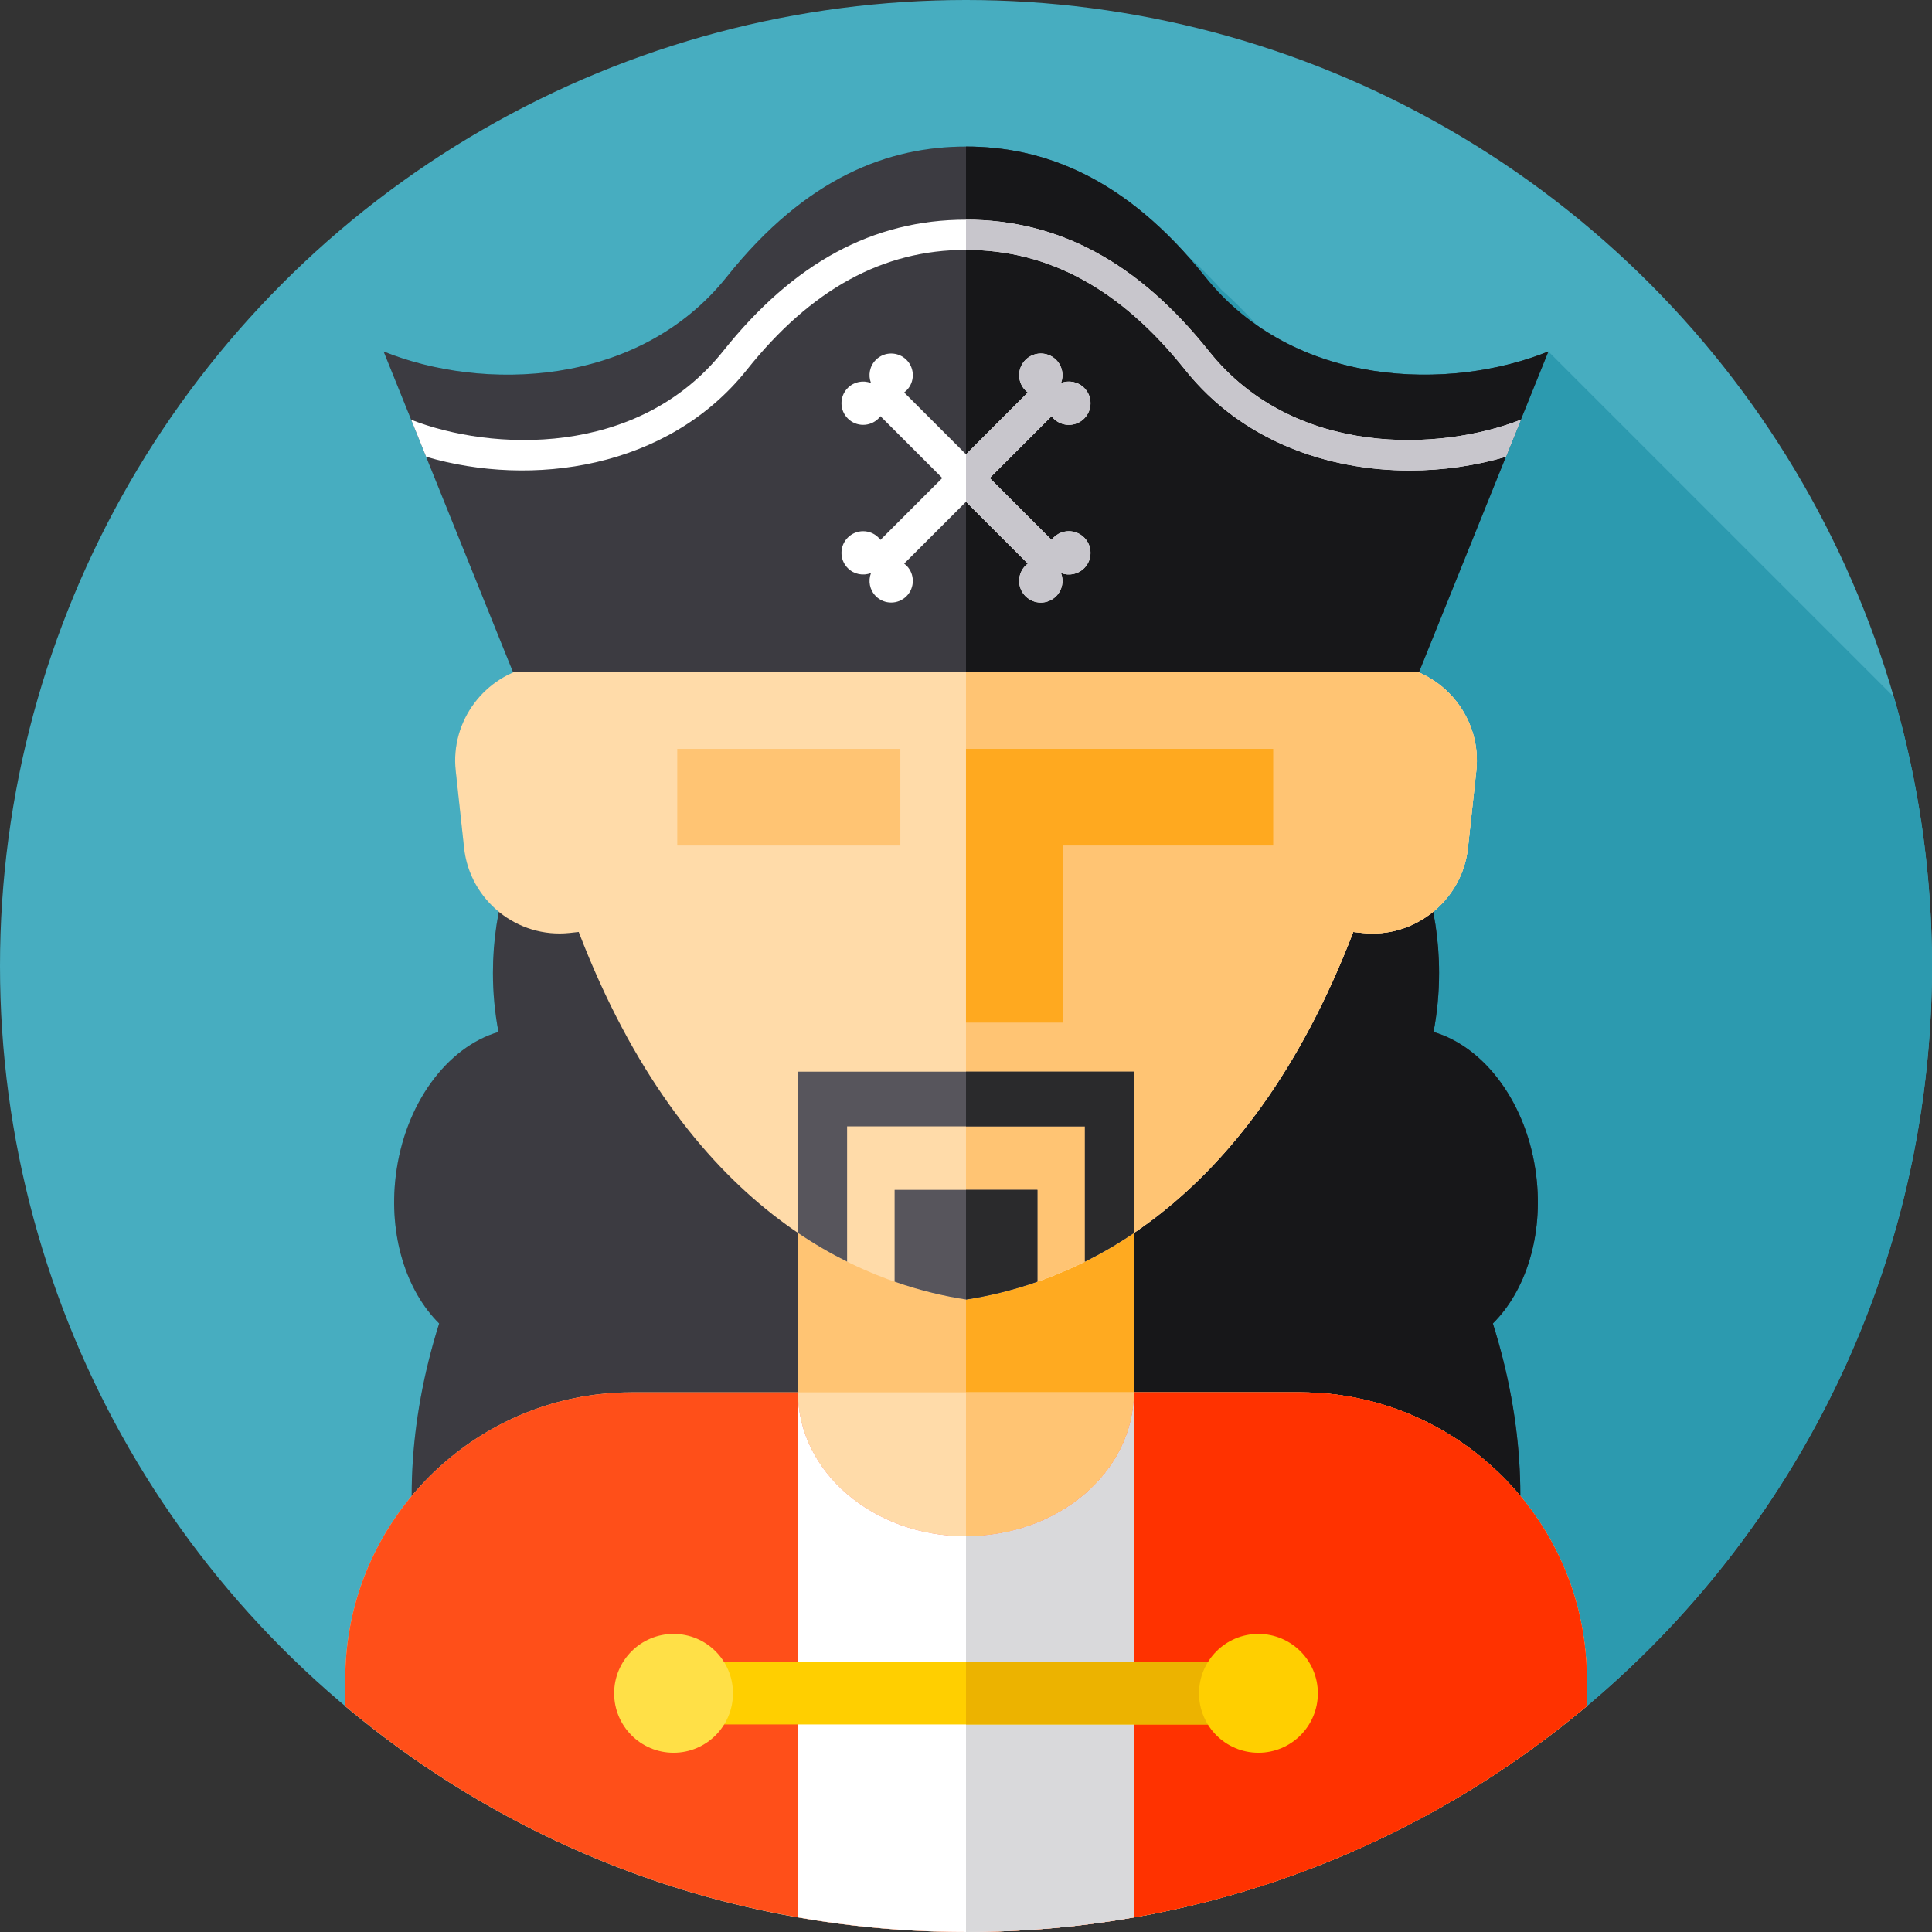 <?xml version="1.0"?>
<svg xmlns="http://www.w3.org/2000/svg" xmlns:xlink="http://www.w3.org/1999/xlink" version="1.1" id="Layer_1" x="0px" y="0px" viewBox="0 0 512.001 512.001" style="enable-background:new 0 0 512.001 512.001;" xml:space="preserve" width="512px" height="512px" class=""><rect x="0" y="0" width="512.001" height="512.001" fill="#333333" stroke="none"/><g><circle style="fill:#47ADC0" cx="256" cy="256" r="256" data-original="#00A753" class="" data-old_color="#00A753"/><path style="fill:#2C9AAF" d="M512,256c0-24.723-3.516-48.623-10.056-71.24l-91.609-91.61c-21.422,8.675-53.364,9.642-77.122-6.868  c-0.054-0.048-0.108-0.096-0.161-0.143c-3.074-3.44-6.158-6.519-9.247-9.247c-3.073-3.44-6.158-6.519-9.246-9.246  C294.885,45.629,274.761,38.844,256,38.843c-20.292,0.001-42.179,7.923-63.365,34.49c-23.564,29.549-65.002,30.333-90.97,19.817  l34.308,85.016h0.109c-10.003,4.277-16.546,14.734-15.317,26.077l2.218,20.476c0.745,6.883,4.216,12.841,9.216,16.921  c-1.018,5.157-1.566,10.57-1.566,16.156c0,5.414,0.511,10.667,1.469,15.681c-13.586,3.98-24.902,19.04-27.225,38.165  c-1.928,15.872,2.832,30.505,11.501,39.094c-4.961,15.714-7.297,31.27-7.26,45.706C98.136,409.615,91.5,426.518,91.5,444.9v7.238  c0.149,0.125,0.296,0.251,0.445,0.376c1.167,0.975,2.345,1.938,3.53,2.892c0.318,0.257,0.635,0.514,0.955,0.769  c1.319,1.051,2.649,2.09,3.988,3.116C143.54,492.343,197.47,512,256,512C397.385,512,512,397.385,512,256z" data-original="#007F40" class="active-path" data-old_color="#007F40"/><path style="fill:#3C3B41;" d="M407.123,311.642c-2.323-19.124-13.638-34.185-27.225-38.165c0.958-5.014,1.469-10.268,1.469-15.681  c0-34.763-20.996-62.956-46.941-63.121v-0.008H177.574v0.008c-25.945,0.165-46.941,28.359-46.941,63.121  c0,5.414,0.511,10.667,1.469,15.681c-13.586,3.98-24.902,19.04-27.225,38.165c-1.928,15.872,2.832,30.505,11.501,39.094  c-16.608,52.608-4.009,103.553,29.734,116.023c9.964,3.682,20.709,3.617,31.461,0.389v0.066h156.852v-0.066  c10.752,3.228,21.497,3.293,31.461-0.389c33.744-12.47,46.343-63.416,29.734-116.023  C404.291,342.147,409.051,327.514,407.123,311.642z" data-original="#3C3B41"/><path style="fill:#171719;" d="M395.62,350.74c16.61,52.6,4.01,103.55-29.73,116.02c-9.97,3.68-20.71,3.62-31.46,0.39v0.06H256  V194.67h78.43c25.94,0.17,46.94,28.36,46.94,63.13c0,5.41-0.51,10.66-1.47,15.68c13.58,3.98,24.9,19.04,27.22,38.16  C409.05,327.51,404.29,342.15,395.62,350.74z" data-original="#171719" class=""/><rect x="211.47" y="324.8" style="fill:#FFC473;" width="89.07" height="112.37" data-original="#FFC473" class=""/><rect x="256" y="324.8" style="fill:#FFAA20;" width="44.538" height="112.37" data-original="#FFAA20"/><g>
	<path style="fill:#FFDBA9;" d="M370.651,176.562C365.865,106.095,305.768,66.101,256,66.101s-109.864,39.994-114.651,110.461   c-12.878,2.412-22.017,14.448-20.584,27.682l2.218,20.476c1.505,13.891,14.101,24.026,27.992,22.521l2.392-0.259   c28.436,74.02,74.325,93.077,102.634,97.406c28.309-4.329,74.198-23.386,102.634-97.406l2.392,0.259   c13.891,1.505,26.487-8.63,27.992-22.521l2.218-20.476C392.668,191.01,383.529,178.974,370.651,176.562z" data-original="#FFDBA9" class=""/>
	<path style="fill:#FFDBA9;" d="M391.24,204.243l-2.22,20.48c-1.51,13.89-14.1,24.02-27.99,22.52l-2.4-0.26   c-28.43,74.02-74.32,93.07-102.63,97.4V88.843h66.54c25.63,18.7,45.44,48.48,48.11,87.72   C383.53,178.973,392.671,191.013,391.24,204.243z" data-original="#FFDBA9" class=""/>
</g><g>
	<path style="fill:#FFC473;" d="M391.24,204.243l-2.22,20.48c-1.51,13.89-14.1,24.02-27.99,22.52l-2.4-0.26   c-28.43,74.02-74.32,93.07-102.63,97.4V66.103c49.09,0,108.23,38.91,114.43,107.6c0.09,0.99,0.16,1.94,0.22,2.86   C383.53,178.973,392.671,191.013,391.24,204.243z" data-original="#FFC473" class=""/>
	<rect x="179.48" y="198.46" style="fill:#FFC473;" width="59.12" height="25.615" data-original="#FFC473" class=""/>
</g><polygon style="fill:#FFA91F;" points="255.996,198.456 255.996,271 281.611,271 281.611,224.071 337.412,224.071 337.412,198.456   " data-original="#FFA91F" class=""/><path style="fill:#FFDBA9;" d="M420.5,444.9v7.25c-17.91,15.04-37.91,27.67-59.5,37.39c-1.35,0.61-2.71,1.21-4.08,1.79  C325.96,504.63,291.84,512,256,512s-69.96-7.37-100.92-20.67c-1.37-0.58-2.73-1.18-4.08-1.79c-21.59-9.72-41.59-22.35-59.5-37.39  v-7.25c0-36.11,25.57-66.55,59.5-74.11c0.34-0.07,0.69-0.15,1.04-0.22c0.35-0.07,0.7-0.15,1.05-0.21c0.13-0.03,0.26-0.06,0.39-0.08  c0.27-0.06,0.55-0.11,0.83-0.16c0.06-0.01,0.12-0.02,0.18-0.03c0.24-0.04,0.47-0.08,0.71-0.11c0.47-0.08,0.94-0.15,1.42-0.22  c0.09-0.01,0.19-0.03,0.28-0.04c0.12-0.02,0.23-0.03,0.35-0.05c0.27-0.04,0.54-0.08,0.82-0.11c0.04-0.01,0.09-0.01,0.13-0.02  c0.11-0.01,0.21-0.03,0.32-0.03c0.14-0.02,0.29-0.04,0.43-0.05c0.71-0.08,1.42-0.15,2.13-0.21c0.04,0,0.07-0.01,0.11-0.01  c0.23-0.02,0.46-0.04,0.69-0.06c0.05,0,0.11-0.01,0.16-0.01c0.4-0.02,0.79-0.05,1.19-0.07c0.69-0.04,1.39-0.07,2.09-0.09  s1.4-0.03,2.11-0.03h177.14c0.6,0,1.19,0.01,1.78,0.03h0.33c0.13,0,0.26,0.01,0.39,0.02c0.08,0,0.16,0,0.24,0.01  c0.49,0.01,0.97,0.03,1.45,0.06h0.01c0.4,0.02,0.79,0.05,1.19,0.07c0.05,0,0.11,0.01,0.16,0.01c0.23,0.02,0.46,0.04,0.69,0.06  c0.04,0,0.07,0.01,0.11,0.01c0.72,0.05,1.43,0.12,2.13,0.21c0.14,0.01,0.29,0.03,0.43,0.05c0.11,0,0.21,0.02,0.32,0.03  c0.04,0.01,0.09,0.01,0.13,0.02c0.28,0.03,0.55,0.07,0.82,0.11c0.12,0.02,0.23,0.03,0.35,0.05c0.08,0.01,0.17,0.02,0.25,0.04h0.03  c0.72,0.1,1.42,0.21,2.13,0.33c0.06,0.01,0.12,0.02,0.18,0.03c0.28,0.05,0.56,0.1,0.83,0.16c0.44,0.08,0.87,0.17,1.3,0.25  c0.27,0.06,0.53,0.12,0.79,0.18c0.13,0.02,0.26,0.05,0.39,0.08C394.93,378.35,420.5,408.79,420.5,444.9z" data-original="#FFDBA9" class=""/><path style="fill:#FFC473;" d="M420.5,444.9v7.25c-17.91,15.04-37.91,27.67-59.5,37.39c-1.35,0.61-2.71,1.21-4.08,1.79  C325.96,504.63,291.84,512,256,512V368.98h88.57c0.6,0,1.19,0.01,1.78,0.03h0.33c0.13,0,0.26,0.01,0.39,0.02  c0.08,0,0.16,0,0.24,0.01c0.49,0.01,0.97,0.03,1.45,0.06h0.01c0.4,0.02,0.79,0.05,1.19,0.07c0.05,0,0.11,0.01,0.16,0.01  c0.23,0.02,0.46,0.04,0.69,0.06c0.04,0,0.07,0.01,0.11,0.01c0.72,0.05,1.43,0.12,2.13,0.21c0.14,0.01,0.29,0.03,0.43,0.05  c0.11,0,0.21,0.02,0.32,0.03c0.04,0.01,0.09,0.01,0.13,0.02c0.28,0.03,0.55,0.07,0.82,0.11c0.12,0.02,0.23,0.03,0.35,0.05  c0.08,0.01,0.17,0.02,0.25,0.04h0.03c0.72,0.1,1.42,0.21,2.13,0.33c0.06,0.01,0.12,0.02,0.18,0.03c0.28,0.05,0.56,0.1,0.83,0.16  c0.44,0.08,0.87,0.17,1.3,0.25c0.27,0.06,0.53,0.12,0.79,0.18c0.13,0.02,0.26,0.05,0.39,0.08  C394.93,378.35,420.5,408.79,420.5,444.9z" data-original="#FFC473" class=""/><path style="fill:#FF4F19;" d="M420.5,444.9v7.25c-17.91,15.04-37.91,27.67-59.5,37.39c-1.35,0.61-2.71,1.21-4.08,1.79  c-18.96,8.146-39.111,14.052-60.109,17.417c-0.039,0.006-0.077,0.012-0.116,0.018c-2.012,0.321-4.032,0.618-6.059,0.892  c-0.687,0.093-1.375,0.186-2.064,0.274c-0.801,0.102-1.603,0.201-2.407,0.296c-1.265,0.149-2.533,0.289-3.804,0.42  c-0.517,0.053-1.035,0.104-1.552,0.154c-1.394,0.135-2.792,0.257-4.193,0.369c-0.47,0.037-0.94,0.074-1.41,0.109  c-1.681,0.125-3.366,0.24-5.056,0.332c-0.94,0.05-1.88,0.1-2.82,0.14c-0.77,0.03-1.55,0.06-2.33,0.09c-0.76,0.03-1.53,0.05-2.3,0.07  c-0.76,0.02-1.53,0.04-2.3,0.05c-0.52,0.01-1.04,0.02-1.55,0.02c-0.95,0.01-1.9,0.02-2.85,0.02c-0.95,0-1.9-0.01-2.85-0.02  c-0.51,0-1.03-0.01-1.55-0.02c-0.77-0.01-1.54-0.03-2.3-0.05c-0.77-0.02-1.54-0.04-2.3-0.07c-0.78-0.03-1.56-0.06-2.33-0.09  c-0.94-0.04-1.88-0.09-2.82-0.14c-1.69-0.092-3.374-0.207-5.056-0.332c-0.471-0.035-0.941-0.072-1.411-0.109  c-1.401-0.112-2.799-0.234-4.193-0.369c-0.518-0.05-1.035-0.101-1.553-0.154c-1.271-0.131-2.539-0.271-3.804-0.42  c-0.804-0.094-1.606-0.194-2.407-0.296c-0.689-0.088-1.376-0.181-2.064-0.274c-2.027-0.274-4.047-0.57-6.059-0.892  c-0.039-0.006-0.077-0.012-0.116-0.018c-20.998-3.364-41.149-9.27-60.109-17.417c-1.37-0.58-2.73-1.18-4.08-1.79  c-21.59-9.72-41.59-22.35-59.5-37.39v-7.25c0-36.11,25.57-66.55,59.5-74.11c0.34-0.07,0.69-0.15,1.04-0.22  c0.35-0.07,0.7-0.15,1.05-0.21c0.13-0.03,0.26-0.06,0.39-0.08c0.27-0.06,0.55-0.11,0.83-0.16l0.18-0.03  c0.24-0.04,0.47-0.08,0.71-0.11c0.47-0.08,0.94-0.15,1.42-0.22c0.09-0.01,0.19-0.03,0.28-0.04c0.12-0.02,0.23-0.03,0.35-0.05  c0.27-0.04,0.54-0.08,0.82-0.11c0.04-0.01,0.09-0.01,0.13-0.02c0.11-0.01,0.21-0.03,0.32-0.03c0.14-0.02,0.29-0.04,0.43-0.05  c0.71-0.08,1.42-0.15,2.13-0.21c0.04,0,0.07-0.01,0.11-0.01c0.23-0.02,0.46-0.04,0.69-0.06c0.05,0,0.11-0.01,0.16-0.01  c0.4-0.02,0.79-0.05,1.19-0.07c0.69-0.04,1.39-0.07,2.09-0.09s1.4-0.03,2.11-0.03h44.04c0,21.07,19.93,38.15,44.53,38.15  s44.53-17.08,44.53-38.15h44.04c0.6,0,1.19,0.01,1.78,0.03h0.33c0.13,0,0.26,0.01,0.39,0.02c0.08,0,0.16,0,0.24,0.01  c0.49,0.01,0.97,0.03,1.45,0.06h0.01c0.4,0.02,0.79,0.05,1.19,0.07c0.05,0,0.11,0.01,0.16,0.01c0.23,0.02,0.46,0.04,0.69,0.06  c0.04,0,0.07,0.01,0.11,0.01c0.72,0.05,1.43,0.12,2.13,0.21c0.14,0.01,0.29,0.03,0.43,0.05c0.11,0,0.21,0.02,0.32,0.03  c0.04,0.01,0.09,0.01,0.13,0.02c0.28,0.03,0.55,0.07,0.82,0.11c0.12,0.02,0.23,0.03,0.35,0.05c0.08,0.01,0.17,0.02,0.25,0.04h0.03  c0.72,0.1,1.42,0.21,2.13,0.33l0.18,0.03c0.28,0.05,0.56,0.1,0.83,0.16c0.44,0.08,0.87,0.17,1.3,0.25c0.27,0.06,0.53,0.12,0.79,0.18  c0.13,0.02,0.26,0.05,0.39,0.08C394.93,378.35,420.5,408.79,420.5,444.9z" data-original="#FF4F19" class=""/><path style="fill:#FF3200;" d="M420.5,444.9v7.25c-17.91,15.04-37.91,27.67-59.5,37.39c-1.35,0.61-2.71,1.21-4.08,1.79  c-18.96,8.15-39.11,14.05-60.11,17.42c-0.04,0-0.08,0.01-0.12,0.01c-2.01,0.33-4.03,0.62-6.05,0.9c-0.69,0.09-1.38,0.18-2.07,0.27  c-0.8,0.1-1.6,0.2-2.4,0.3c-1.27,0.15-2.54,0.29-3.81,0.42c-0.52,0.05-1.03,0.1-1.55,0.15c-1.4,0.14-2.79,0.26-4.19,0.37  c-0.47,0.04-0.94,0.07-1.41,0.11c-1.69,0.12-3.37,0.24-5.06,0.33c-0.94,0.05-1.88,0.1-2.82,0.14c-0.77,0.03-1.55,0.06-2.33,0.09  c-0.76,0.03-1.53,0.05-2.3,0.07c-0.76,0.02-1.53,0.04-2.3,0.05c-0.52,0.01-1.04,0.02-1.55,0.02c-0.95,0.01-1.9,0.02-2.85,0.02  V407.13c24.6,0,44.53-17.08,44.53-38.15h44.04c0.6,0,1.19,0.01,1.78,0.03h0.33c0.13,0,0.26,0.01,0.39,0.02c0.08,0,0.16,0,0.24,0.01  c0.49,0.01,0.97,0.03,1.45,0.06h0.01c0.4,0.02,0.79,0.05,1.19,0.07c0.05,0,0.11,0.01,0.16,0.01c0.23,0.02,0.46,0.04,0.69,0.06  c0.04,0,0.07,0.01,0.11,0.01c0.72,0.05,1.43,0.12,2.13,0.21c0.14,0.01,0.29,0.03,0.43,0.05c0.11,0,0.21,0.02,0.32,0.03  c0.04,0.01,0.09,0.01,0.13,0.02c0.28,0.03,0.55,0.07,0.82,0.11c0.12,0.02,0.23,0.03,0.35,0.05c0.08,0.01,0.17,0.02,0.25,0.04h0.03  c0.72,0.1,1.42,0.21,2.13,0.33l0.18,0.03c0.28,0.05,0.56,0.1,0.83,0.16c0.44,0.08,0.87,0.17,1.3,0.25c0.27,0.06,0.53,0.12,0.79,0.18  c0.13,0.02,0.26,0.05,0.39,0.08C394.93,378.35,420.5,408.79,420.5,444.9z" data-original="#FF3200" class=""/><g>
	<path style="fill:#57555C;" d="M211.47,284v42.74c4.39,2.97,8.75,5.49,13.02,7.61V298.5h63.02v35.85   c4.27-2.12,8.63-4.64,13.02-7.61V284H211.47z" data-original="#57555C"/>
	<path style="fill:#57555C;" d="M274.921,315.33v24.33c-6.82,2.39-13.23,3.86-18.92,4.73c-5.69-0.87-12.1-2.34-18.92-4.73v-24.33   H274.921z" data-original="#57555C"/>
</g><g>
	<path style="fill:#2A2A2C;" d="M256,284v14.5h31.51v35.85c4.27-2.12,8.63-4.64,13.02-7.61V284H256z" data-original="#2A2A2C"/>
	<path style="fill:#2A2A2C;" d="M274.921,315.33v24.33c-6.82,2.39-13.23,3.86-18.92,4.73v-29.06H274.921z" data-original="#2A2A2C"/>
</g><path style="fill:#3C3B41;" d="M319.365,73.333C298.18,46.766,276.292,38.844,256,38.843c-20.292,0.001-42.179,7.923-63.365,34.49  c-23.564,29.549-65.002,30.333-90.97,19.817l34.308,85.016h240.054l34.308-85.016C384.367,103.667,342.929,102.882,319.365,73.333z" data-original="#3C3B41"/><path style="fill:#171719;" d="M410.33,93.15l-34.3,85.02H256V38.84c20.29,0,42.18,7.93,63.37,34.49  C342.93,102.88,384.37,103.67,410.33,93.15z" data-original="#171719" class=""/><path style="fill:#FFFFFF;" d="M320.369,93.061C301.676,69.618,280.62,58.222,256,58.221c-24.62,0.001-45.676,11.398-64.369,34.84  c-22.629,28.377-61.551,26.466-82.664,18.183l3.955,9.801c27.939,8.227,64.024,3.263,84.963-22.996  C214.963,76.633,233.973,66.222,256,66.221c22.027,0.001,41.037,10.412,58.115,31.829c14.941,18.737,37.593,26.636,59.496,26.636  c8.791,0,17.461-1.276,25.463-3.631l3.959-9.81C381.919,119.527,343,121.438,320.369,93.061z" data-original="#FFFFFF"/><path style="fill:#C8C6CC;" d="M403.03,111.24l-3.96,9.81c-8,2.36-16.67,3.64-25.46,3.64c-21.9,0-44.55-7.9-59.49-26.64  C297.04,76.63,278.03,66.22,256,66.22v-8c24.62,0,45.68,11.4,64.37,34.84C343,121.44,381.921,119.53,403.03,111.24z" data-original="#C8C6CC" class=""/><path style="fill:#FFFFFF;" d="M300.53,368.98v139.14c-9.94,1.75-20.08,2.93-30.38,3.49c-0.94,0.05-1.88,0.1-2.82,0.14  c-0.77,0.03-1.55,0.06-2.33,0.09c-0.76,0.03-1.53,0.05-2.3,0.07c-0.76,0.02-1.53,0.04-2.3,0.05c-0.52,0.01-1.04,0.02-1.55,0.02  c-0.95,0.01-1.9,0.02-2.85,0.02c-0.95,0-1.9-0.01-2.85-0.02c-0.51,0-1.03-0.01-1.55-0.02c-0.77-0.01-1.54-0.03-2.3-0.05  c-0.77-0.02-1.54-0.04-2.3-0.07c-0.78-0.03-1.56-0.06-2.33-0.09c-0.94-0.04-1.88-0.09-2.82-0.14c-10.3-0.56-20.44-1.74-30.38-3.49  V368.98c0,21.07,19.93,38.15,44.53,38.15S300.53,390.05,300.53,368.98z" data-original="#FFFFFF"/><path style="fill:#D9D9DB;" d="M300.53,368.98v139.14c-9.94,1.75-20.08,2.93-30.38,3.49c-0.94,0.05-1.88,0.1-2.82,0.14  c-0.77,0.03-1.55,0.06-2.33,0.09c-0.76,0.03-1.53,0.05-2.3,0.07c-0.76,0.02-1.53,0.04-2.3,0.05c-0.52,0.01-1.04,0.02-1.55,0.02  c-0.95,0.01-1.9,0.02-2.85,0.02V407.13C280.6,407.13,300.53,390.05,300.53,368.98z" data-original="#D9D9DB"/><path style="fill:#FFFFFF;" d="M279.202,142.457c-0.194,0.194-0.37,0.4-0.53,0.613l-16.384-16.384l16.384-16.384  c0.16,0.213,0.336,0.419,0.53,0.613c2.241,2.241,5.876,2.241,8.117,0s2.241-5.876,0-8.117c-1.66-1.66-4.084-2.089-6.14-1.29  c0.799-2.056,0.37-4.48-1.29-6.14c-2.241-2.241-5.875-2.241-8.117,0c-2.241,2.242-2.241,5.876,0,8.117  c0.194,0.194,0.4,0.37,0.613,0.53L256,120.398l-16.384-16.384c0.213-0.16,0.419-0.336,0.613-0.53c2.241-2.241,2.241-5.875,0-8.117  c-2.242-2.241-5.876-2.241-8.117,0c-1.66,1.66-2.089,4.084-1.29,6.14c-2.056-0.799-4.48-0.37-6.14,1.29  c-2.242,2.241-2.242,5.876,0,8.117s5.876,2.241,8.117,0c0.194-0.194,0.37-0.4,0.53-0.613l16.384,16.384l-16.384,16.384  c-0.161-0.213-0.336-0.419-0.53-0.613c-2.242-2.242-5.876-2.242-8.117,0c-2.242,2.241-2.242,5.876,0,8.117  c1.66,1.66,4.084,2.089,6.14,1.29c-0.799,2.056-0.37,4.48,1.29,6.14c2.241,2.242,5.875,2.242,8.117,0  c2.241-2.241,2.241-5.875,0-8.117c-0.194-0.194-0.4-0.37-0.613-0.53L256,132.973l16.384,16.384c-0.213,0.16-0.419,0.336-0.613,0.53  c-2.241,2.241-2.241,5.876,0,8.117c2.241,2.242,5.875,2.242,8.117,0c1.66-1.66,2.089-4.084,1.29-6.14  c2.056,0.799,4.48,0.37,6.14-1.29c2.241-2.241,2.241-5.876,0-8.117C285.078,140.215,281.443,140.215,279.202,142.457z" data-original="#FFFFFF"/><path style="fill:#C8C6CC;" d="M287.32,142.46c2.24,2.24,2.24,5.87,0,8.11c-1.66,1.66-4.08,2.09-6.14,1.29  c0.8,2.06,0.37,4.48-1.29,6.14c-2.24,2.25-5.88,2.25-8.12,0c-2.24-2.24-2.24-5.87,0-8.11c0.2-0.2,0.4-0.37,0.61-0.53L256,132.97  V120.4l16.38-16.39c-0.21-0.16-0.41-0.33-0.61-0.53c-2.24-2.24-2.24-5.87,0-8.11s5.88-2.24,8.12,0c1.66,1.66,2.09,4.08,1.29,6.14  c2.06-0.8,4.48-0.37,6.14,1.29c2.24,2.24,2.24,5.87,0,8.11c-2.24,2.25-5.88,2.25-8.12,0c-0.19-0.19-0.37-0.4-0.53-0.61l-16.38,16.39  l16.38,16.38c0.16-0.21,0.34-0.42,0.53-0.61C281.44,140.22,285.08,140.22,287.32,142.46z" data-original="#C8C6CC" class=""/><rect x="188.15" y="440.49" style="fill:#FFCF00;" width="135.69" height="16.51" data-original="#FFCF00"/><rect x="256" y="440.49" style="fill:#ECB300;" width="67.847" height="16.51" data-original="#ECB300"/><circle style="fill:#FFE047;" cx="178.5" cy="448.75" r="15.745" data-original="#FFE047" class=""/><circle style="fill:#FFCF00;" cx="333.5" cy="448.75" r="15.745" data-original="#FFCF00"/></g> </svg>
